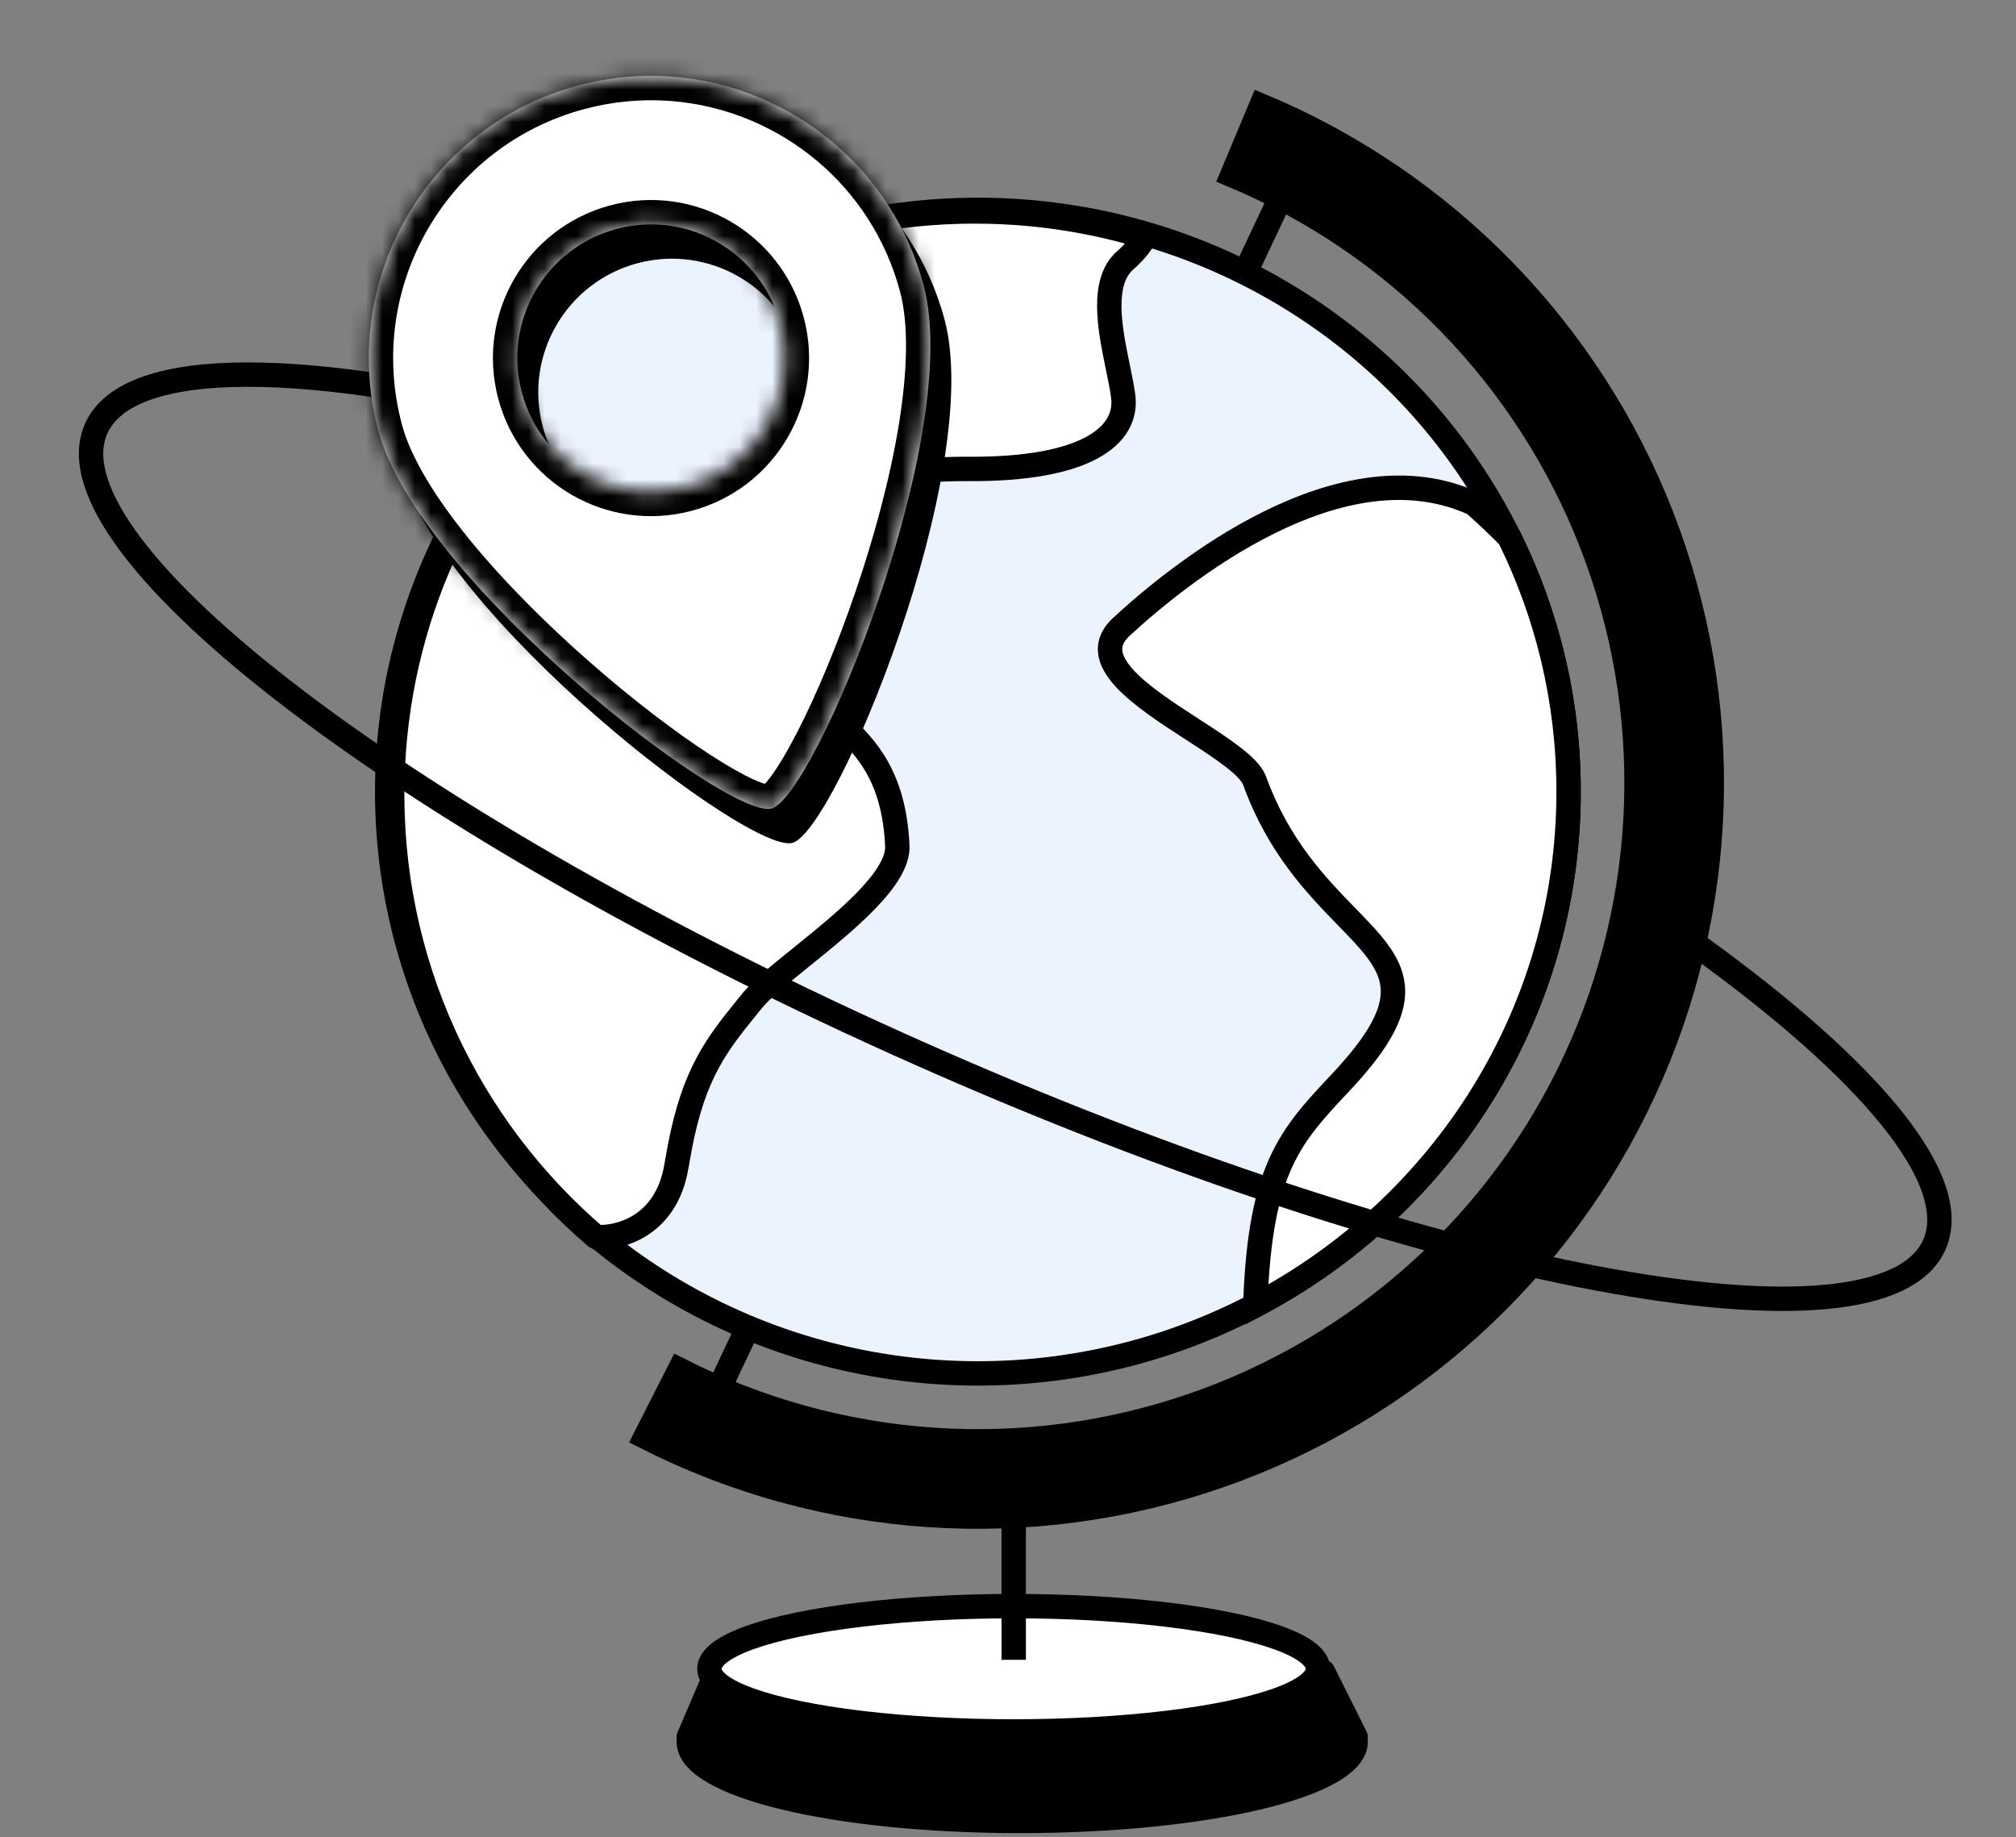 <svg width="124" height="113" viewBox="0 0 124 113" fill="none" xmlns="http://www.w3.org/2000/svg">
<rect x="0" y="0" width="124" height="113" fill="#808080" stroke="none"/>
<path d="M43.633 86.677L79.966 9.606" stroke="black" stroke-width="1.5"/>
<path fill-rule="evenodd" clip-rule="evenodd" d="M62.73 112C74.136 112 83.383 109.817 83.383 107.124C83.383 107.028 83.371 106.932 83.348 106.837H83.383L83.271 106.614C83.251 106.568 83.229 106.523 83.204 106.479L81.375 102.821H72.457C69.559 102.455 66.247 102.248 62.73 102.248C59.213 102.248 55.929 102.455 53.068 102.821H44.085L42.364 106.837H42.398C42.376 106.932 42.364 107.028 42.364 107.124C42.364 109.817 51.324 112 62.73 112Z" fill="black"/>
<path d="M83.348 106.837V106.087C83.117 106.087 82.9 106.193 82.757 106.374C82.615 106.556 82.564 106.792 82.619 107.016L83.348 106.837ZM83.383 106.837V107.587C83.643 107.587 83.884 107.452 84.021 107.231C84.157 107.01 84.17 106.734 84.053 106.502L83.383 106.837ZM83.271 106.614L82.585 106.916C82.59 106.927 82.595 106.938 82.6 106.949L83.271 106.614ZM83.204 106.479L82.533 106.814C82.538 106.825 82.543 106.835 82.549 106.845L83.204 106.479ZM81.375 102.821L82.046 102.486C81.919 102.232 81.659 102.071 81.375 102.071V102.821ZM72.457 102.821L72.363 103.565C72.394 103.569 72.426 103.571 72.457 103.571V102.821ZM53.068 102.821V103.571C53.1 103.571 53.132 103.569 53.163 103.565L53.068 102.821ZM44.085 102.821V102.071C43.785 102.071 43.514 102.25 43.396 102.526L44.085 102.821ZM42.364 106.837L41.675 106.542C41.576 106.773 41.599 107.039 41.738 107.25C41.877 107.46 42.112 107.587 42.364 107.587V106.837ZM42.398 106.837L43.128 107.011C43.181 106.788 43.129 106.552 42.987 106.372C42.845 106.192 42.628 106.087 42.398 106.087V106.837ZM82.633 107.124C82.633 107.347 82.415 107.797 81.394 108.367C80.436 108.902 79 109.408 77.161 109.842C73.495 110.708 68.393 111.25 62.73 111.25V112.75C68.474 112.75 73.697 112.201 77.506 111.302C79.404 110.854 80.993 110.309 82.125 109.677C83.194 109.08 84.133 108.247 84.133 107.124H82.633ZM82.619 107.016C82.629 107.054 82.633 107.09 82.633 107.124H84.133C84.133 106.966 84.113 106.81 84.076 106.658L82.619 107.016ZM83.348 107.587H83.383V106.087H83.348V107.587ZM84.053 106.502L83.942 106.278L82.6 106.949L82.712 107.172L84.053 106.502ZM82.549 106.845C82.563 106.87 82.575 106.894 82.585 106.916L83.957 106.311C83.927 106.243 83.894 106.177 83.858 106.112L82.549 106.845ZM83.874 106.143L82.046 102.486L80.704 103.157L82.533 106.814L83.874 106.143ZM81.375 102.071H72.457V103.571H81.375V102.071ZM62.73 102.998C66.219 102.998 69.499 103.204 72.363 103.565L72.551 102.077C69.618 101.707 66.275 101.498 62.73 101.498V102.998ZM53.163 103.565C55.989 103.204 59.242 102.998 62.73 102.998V101.498C59.185 101.498 55.868 101.707 52.973 102.077L53.163 103.565ZM53.068 102.071H44.085V103.571H53.068V102.071ZM43.396 102.526L41.675 106.542L43.054 107.132L44.775 103.117L43.396 102.526ZM42.364 107.587H42.398V106.087H42.364V107.587ZM43.114 107.124C43.114 107.088 43.118 107.05 43.128 107.011L41.669 106.663C41.633 106.814 41.614 106.967 41.614 107.124H43.114ZM62.73 111.25C57.067 111.25 52.038 110.708 48.445 109.843C46.643 109.409 45.245 108.904 44.315 108.371C43.33 107.807 43.114 107.358 43.114 107.124H41.614C41.614 108.236 42.519 109.071 43.57 109.673C44.676 110.307 46.231 110.852 48.094 111.301C51.833 112.201 56.987 112.75 62.73 112.75V111.25Z" fill="black"/>
<ellipse cx="62.35" cy="102.642" rx="18.717" ry="3.854" fill="white" stroke="black" stroke-width="1.5"/>
<path d="M62.351 93.283V102.091" stroke="black" stroke-width="1.5"/>
<ellipse cx="60.148" cy="48.692" rx="36.333" ry="35.783" fill="#EBF3FF" stroke="black" stroke-width="1.5"/>
<path fill-rule="evenodd" clip-rule="evenodd" d="M77.225 80.284C88.683 74.265 96.482 62.375 96.482 48.692C96.482 43.08 95.17 37.77 92.832 33.043C92.187 32.381 91.468 31.705 90.667 30.986C82.471 27.201 72.491 35.304 68.971 38.557C66.761 40.6 70.267 42.87 73.369 44.878C75.174 46.046 76.842 47.126 77.167 48.021C78.647 52.088 80.979 54.483 82.828 56.383C85.798 59.433 87.522 61.205 82.471 66.571C79.351 69.885 77.537 71.848 77.218 80.027C77.215 80.115 77.217 80.201 77.225 80.284Z" fill="white"/>
<path d="M77.225 80.284L76.478 80.353L76.58 81.471L77.573 80.948L77.225 80.284ZM92.832 33.043L93.504 32.71L93.452 32.604L93.369 32.519L92.832 33.043ZM90.667 30.986L91.168 30.428L91.084 30.353L90.981 30.305L90.667 30.986ZM68.971 38.557L69.48 39.108L68.971 38.557ZM73.369 44.878L72.961 45.508L73.369 44.878ZM77.167 48.021L77.872 47.765L77.167 48.021ZM82.828 56.383L83.365 55.859L82.828 56.383ZM82.471 66.571L83.017 67.085L82.471 66.571ZM77.218 80.027L76.469 79.998V79.998L77.218 80.027ZM95.732 48.692C95.732 62.081 88.102 73.723 76.876 79.621L77.573 80.948C89.265 74.806 97.232 62.669 97.232 48.692H95.732ZM92.16 33.375C94.448 38.002 95.732 43.198 95.732 48.692H97.232C97.232 42.962 95.892 37.538 93.504 32.71L92.16 33.375ZM90.166 31.545C90.96 32.257 91.666 32.92 92.295 33.566L93.369 32.519C92.708 31.841 91.976 31.153 91.168 30.428L90.166 31.545ZM69.48 39.108C71.218 37.502 74.532 34.718 78.398 32.805C82.283 30.882 86.562 29.917 90.353 31.667L90.981 30.305C86.575 28.27 81.767 29.464 77.733 31.46C73.68 33.466 70.245 36.359 68.462 38.007L69.48 39.108ZM73.776 44.248C72.196 43.225 70.639 42.211 69.73 41.223C69.276 40.73 69.072 40.334 69.034 40.032C69.004 39.79 69.065 39.492 69.48 39.108L68.462 38.007C67.772 38.644 67.443 39.396 67.546 40.217C67.641 40.978 68.092 41.658 68.626 42.239C69.693 43.398 71.44 44.523 72.961 45.508L73.776 44.248ZM77.872 47.765C77.741 47.405 77.499 47.083 77.237 46.804C76.969 46.518 76.639 46.235 76.281 45.959C75.568 45.408 74.671 44.827 73.776 44.248L72.961 45.508C73.872 46.097 74.711 46.641 75.364 47.146C75.69 47.397 75.951 47.625 76.144 47.83C76.342 48.042 76.431 48.19 76.463 48.278L77.872 47.765ZM83.365 55.859C81.524 53.968 79.293 51.67 77.872 47.765L76.463 48.278C78.001 52.506 80.434 54.998 82.29 56.906L83.365 55.859ZM83.017 67.085C85.555 64.389 86.615 62.38 86.403 60.523C86.297 59.598 85.883 58.8 85.339 58.062C84.802 57.333 84.097 56.611 83.365 55.859L82.29 56.906C83.043 57.679 83.668 58.323 84.132 58.952C84.588 59.572 84.847 60.124 84.912 60.694C85.042 61.826 84.438 63.387 81.925 66.056L83.017 67.085ZM77.968 80.057C78.125 76.012 78.651 73.587 79.476 71.787C80.301 69.987 81.448 68.751 83.017 67.085L81.925 66.056C80.373 67.705 79.054 69.107 78.112 71.162C77.171 73.216 76.63 75.863 76.469 79.998L77.968 80.057ZM77.972 80.216C77.967 80.165 77.966 80.112 77.968 80.057L76.469 79.998C76.464 80.118 76.467 80.236 76.478 80.353L77.972 80.216Z" fill="black"/>
<path fill-rule="evenodd" clip-rule="evenodd" d="M49.273 58.882C51.959 56.714 55.284 54.029 55.192 52.024C54.992 47.692 53.218 45.963 51.84 44.622C50.691 43.502 49.818 42.651 50.37 40.782C51.033 38.535 48.565 37.601 46.373 36.772C44.555 36.084 42.928 35.468 43.434 34.236C44.549 31.519 52.137 28.79 59.529 28.843C66.921 28.896 69.384 26.739 69.087 24.388C69.021 23.868 68.895 23.253 68.758 22.591C68.278 20.26 67.679 17.352 69.213 16.008C69.793 15.5 70.18 15.004 70.432 14.556C67.389 13.629 64.171 13.096 60.836 13.015C41.045 12.536 24.613 28.191 24.134 47.983C23.862 59.184 28.76 69.31 36.651 76.076L36.672 76.084C38.052 76.181 40.969 75.454 41.598 71.77C41.664 71.378 41.735 70.986 41.809 70.597C42.682 65.972 44.124 64.194 46.005 61.875C46.099 61.76 46.193 61.642 46.289 61.524C46.831 60.853 47.978 59.928 49.273 58.882Z" fill="white"/>
<path d="M55.192 52.024L55.941 51.989L55.192 52.024ZM49.273 58.882L48.802 58.298L48.802 58.298L49.273 58.882ZM51.84 44.622L52.364 44.084L52.364 44.084L51.84 44.622ZM50.37 40.782L51.089 40.994L50.37 40.782ZM46.373 36.772L46.638 36.07L46.373 36.772ZM43.434 34.236L42.74 33.952L43.434 34.236ZM69.087 24.388L69.831 24.294L69.831 24.294L69.087 24.388ZM68.758 22.591L69.493 22.44L68.758 22.591ZM69.213 16.008L68.719 15.444L68.719 15.444L69.213 16.008ZM70.432 14.556L71.086 14.923C71.197 14.725 71.213 14.488 71.128 14.277C71.044 14.066 70.868 13.905 70.651 13.838L70.432 14.556ZM36.651 76.076L36.162 76.645C36.228 76.702 36.304 76.747 36.385 76.777L36.651 76.076ZM36.672 76.084L36.406 76.785C36.475 76.811 36.547 76.827 36.62 76.832L36.672 76.084ZM41.598 71.77L40.858 71.644L40.858 71.644L41.598 71.77ZM41.809 70.597L41.072 70.458L41.809 70.597ZM46.005 61.875L46.587 62.347L46.587 62.347L46.005 61.875ZM46.289 61.524L45.706 61.052L46.289 61.524ZM54.443 52.058C54.456 52.351 54.345 52.744 54.041 53.251C53.741 53.749 53.293 54.294 52.736 54.87C51.618 56.024 50.154 57.207 48.802 58.298L49.744 59.465C51.078 58.389 52.619 57.146 53.813 55.914C54.411 55.297 54.945 54.659 55.327 54.023C55.704 53.394 55.974 52.7 55.941 51.989L54.443 52.058ZM51.317 45.159C52.006 45.83 52.722 46.532 53.304 47.569C53.881 48.597 54.348 49.996 54.443 52.058L55.941 51.989C55.837 49.72 55.316 48.089 54.612 46.834C53.912 45.589 53.052 44.755 52.364 44.084L51.317 45.159ZM49.651 40.569C49.329 41.658 49.406 42.537 49.796 43.318C50.157 44.04 50.767 44.622 51.317 45.159L52.364 44.084C51.765 43.501 51.363 43.098 51.138 42.648C50.942 42.256 50.859 41.775 51.089 40.994L49.651 40.569ZM46.107 37.473C47.235 37.9 48.284 38.304 48.986 38.841C49.325 39.1 49.535 39.356 49.641 39.611C49.74 39.851 49.774 40.153 49.651 40.569L51.089 40.994C51.298 40.287 51.272 39.63 51.026 39.037C50.787 38.459 50.367 38.008 49.898 37.65C48.984 36.951 47.702 36.473 46.638 36.07L46.107 37.473ZM42.74 33.952C42.544 34.429 42.536 34.915 42.741 35.366C42.931 35.783 43.267 36.092 43.606 36.325C44.269 36.783 45.232 37.142 46.107 37.473L46.638 36.07C45.696 35.714 44.936 35.421 44.458 35.091C44.226 34.931 44.137 34.812 44.107 34.745C44.092 34.712 44.071 34.66 44.127 34.521L42.74 33.952ZM59.535 28.093C55.752 28.066 51.923 28.749 48.884 29.791C47.365 30.312 46.021 30.93 44.972 31.61C43.943 32.276 43.105 33.061 42.74 33.952L44.127 34.521C44.319 34.053 44.849 33.477 45.787 32.869C46.705 32.275 47.93 31.704 49.371 31.21C52.252 30.221 55.913 29.567 59.524 29.593L59.535 28.093ZM68.343 24.482C68.398 24.92 68.326 25.33 68.108 25.71C67.886 26.097 67.49 26.497 66.83 26.86C65.493 27.595 63.181 28.119 59.535 28.093L59.524 29.593C63.27 29.619 65.885 29.091 67.553 28.174C68.396 27.71 69.022 27.133 69.409 26.456C69.801 25.772 69.924 25.031 69.831 24.294L68.343 24.482ZM68.024 22.743C68.162 23.413 68.282 23.997 68.343 24.482L69.831 24.294C69.761 23.739 69.627 23.093 69.493 22.44L68.024 22.743ZM68.719 15.444C67.699 16.338 67.461 17.686 67.48 18.941C67.499 20.211 67.787 21.593 68.024 22.743L69.493 22.44C69.249 21.258 68.997 20.021 68.98 18.918C68.963 17.801 69.193 17.023 69.707 16.573L68.719 15.444ZM69.778 14.189C69.572 14.556 69.241 14.987 68.719 15.444L69.707 16.573C70.345 16.014 70.789 15.452 71.086 14.923L69.778 14.189ZM60.818 13.765C64.085 13.844 67.235 14.367 70.214 15.274L70.651 13.838C67.543 12.892 64.258 12.348 60.854 12.265L60.818 13.765ZM24.883 48.001C25.352 28.624 41.441 13.296 60.818 13.765L60.854 12.265C40.649 11.776 23.873 27.759 23.384 47.965L24.883 48.001ZM37.139 75.507C29.412 68.881 24.618 58.968 24.883 48.001L23.384 47.965C23.107 59.401 28.108 69.739 36.162 76.645L37.139 75.507ZM36.938 75.383L36.916 75.375L36.385 76.777L36.406 76.785L36.938 75.383ZM40.858 71.644C40.579 73.282 39.811 74.2 39.011 74.714C38.184 75.246 37.275 75.375 36.725 75.336L36.62 76.832C37.449 76.891 38.689 76.704 39.822 75.976C40.983 75.229 41.988 73.942 42.337 71.896L40.858 71.644ZM41.072 70.458C40.998 70.851 40.926 71.247 40.858 71.644L42.337 71.896C42.403 71.509 42.473 71.121 42.546 70.737L41.072 70.458ZM45.422 61.403C44.487 62.556 43.612 63.632 42.868 65.017C42.121 66.409 41.52 68.086 41.072 70.458L42.546 70.737C42.971 68.484 43.528 66.959 44.19 65.726C44.856 64.485 45.642 63.513 46.587 62.347L45.422 61.403ZM45.706 61.052C45.611 61.171 45.516 61.287 45.422 61.403L46.587 62.347C46.681 62.232 46.776 62.114 46.873 61.995L45.706 61.052ZM48.802 58.298C47.542 59.316 46.312 60.303 45.706 61.052L46.873 61.995C47.351 61.403 48.414 60.539 49.744 59.465L48.802 58.298Z" fill="black"/>
<path d="M77.579 6.501C83.176 8.844 88.243 12.291 92.478 16.637C96.713 20.983 100.028 26.138 102.226 31.794C104.423 37.45 105.458 43.491 105.268 49.556C105.077 55.621 103.667 61.585 101.119 67.092C98.572 72.6 94.94 77.537 90.442 81.609C85.943 85.681 80.67 88.804 74.937 90.792C69.204 92.78 63.129 93.591 57.075 93.178C51.021 92.765 45.113 91.136 39.703 88.387L41.799 84.261C46.654 86.727 51.957 88.189 57.39 88.56C62.823 88.931 68.275 88.203 73.42 86.419C78.566 84.635 83.298 81.832 87.336 78.177C91.373 74.523 94.632 70.092 96.918 65.149C99.204 60.206 100.471 54.854 100.641 49.411C100.812 43.968 99.883 38.546 97.911 33.47C95.939 28.394 92.964 23.768 89.163 19.867C85.363 15.967 80.815 12.873 75.791 10.771L77.579 6.501Z" fill="black" stroke="black" stroke-width="1.5"/>
<path d="M104.358 58.132C114.957 65.76 120.738 72.593 118.976 76.561C115.709 83.92 87.751 78.648 56.53 64.786C25.309 50.925 2.648 33.723 5.915 26.364C7.91 21.872 19.105 22.087 34.626 26.089" stroke="black" stroke-width="1.5"/>
<circle cx="41.055" cy="23.806" r="10" transform="rotate(-4.83 41.055 23.806)" fill="#EBF3FF"/>
<path fill-rule="evenodd" clip-rule="evenodd" d="M48.738 51.844C51.385 51.136 60.572 28.912 58.096 19.652C57.146 16.097 55.159 13.097 52.547 10.889C51.217 9.764 49.724 8.845 48.124 8.163C44.682 6.696 40.742 6.326 36.847 7.368C27.587 9.843 22.087 19.357 24.563 28.617C27.038 37.877 46.09 52.552 48.738 51.844ZM43.453 32.077C47.839 30.904 50.444 26.397 49.272 22.011C48.099 17.625 43.592 15.02 39.206 16.192C34.82 17.365 32.215 21.871 33.387 26.258C34.56 30.644 39.066 33.249 43.453 32.077Z" fill="black"/>
<mask id="path-15-inside-1_201_2778" fill="white">
<path fill-rule="evenodd" clip-rule="evenodd" d="M47.45 49.734C50.097 49.027 59.284 26.802 56.808 17.542C55.858 13.988 53.871 10.988 51.259 8.78C49.928 7.655 48.436 6.736 46.836 6.054C43.394 4.587 39.454 4.217 35.559 5.258C26.299 7.734 20.799 17.247 23.275 26.508C25.75 35.768 44.802 50.442 47.45 49.734ZM42.165 29.967C46.551 28.794 49.156 24.288 47.983 19.902C46.811 15.515 42.304 12.91 37.918 14.083C33.532 15.255 30.927 19.762 32.099 24.148C33.272 28.535 37.778 31.14 42.165 29.967Z"/>
</mask>
<path fill-rule="evenodd" clip-rule="evenodd" d="M47.45 49.734C50.097 49.027 59.284 26.802 56.808 17.542C55.858 13.988 53.871 10.988 51.259 8.78C49.928 7.655 48.436 6.736 46.836 6.054C43.394 4.587 39.454 4.217 35.559 5.258C26.299 7.734 20.799 17.247 23.275 26.508C25.75 35.768 44.802 50.442 47.45 49.734ZM42.165 29.967C46.551 28.794 49.156 24.288 47.983 19.902C46.811 15.515 42.304 12.91 37.918 14.083C33.532 15.255 30.927 19.762 32.099 24.148C33.272 28.535 37.778 31.14 42.165 29.967Z" fill="white"/>
<path d="M51.259 8.78L52.227 7.634L51.259 8.78ZM46.836 6.054L47.424 4.674L46.836 6.054ZM55.359 17.93C55.895 19.934 55.826 22.805 55.282 26.138C54.745 29.431 53.77 33.016 52.63 36.362C51.49 39.708 50.198 42.772 49.042 45.023C48.462 46.153 47.935 47.042 47.496 47.651C47.276 47.957 47.102 48.158 46.978 48.277C46.825 48.424 46.858 48.34 47.062 48.285L47.837 51.184C48.372 51.04 48.787 50.7 49.058 50.439C49.358 50.15 49.651 49.792 49.93 49.405C50.491 48.626 51.096 47.591 51.711 46.393C52.946 43.989 54.292 40.785 55.47 37.329C56.648 33.873 57.672 30.122 58.243 26.621C58.808 23.16 58.959 19.781 58.257 17.155L55.359 17.93ZM50.291 9.925C52.676 11.942 54.49 14.681 55.359 17.93L58.257 17.155C57.225 13.295 55.066 10.033 52.227 7.634L50.291 9.925ZM46.248 7.433C47.71 8.057 49.075 8.897 50.291 9.925L52.227 7.634C50.782 6.412 49.161 5.414 47.424 4.674L46.248 7.433ZM35.946 6.707C39.506 5.756 43.103 6.093 46.248 7.433L47.424 4.674C43.684 3.08 39.401 2.678 35.171 3.809L35.946 6.707ZM24.724 26.12C22.462 17.66 27.486 8.969 35.946 6.707L35.171 3.809C25.111 6.499 19.136 16.835 21.826 26.895L24.724 26.12ZM47.062 48.285C47.267 48.231 47.337 48.287 47.13 48.236C46.964 48.195 46.713 48.107 46.369 47.952C45.685 47.644 44.785 47.136 43.718 46.447C41.593 45.072 38.944 43.062 36.286 40.731C33.629 38.401 30.995 35.78 28.886 33.195C26.752 30.578 25.259 28.124 24.724 26.12L21.826 26.895C22.527 29.521 24.345 32.373 26.562 35.091C28.804 37.839 31.563 40.58 34.309 42.987C37.054 45.394 39.819 47.498 42.089 48.966C43.219 49.697 44.261 50.292 45.135 50.687C45.571 50.883 46.003 51.047 46.408 51.148C46.772 51.238 47.302 51.327 47.837 51.184L47.062 48.285ZM46.534 20.289C47.493 23.875 45.363 27.559 41.777 28.518L42.552 31.416C47.739 30.03 50.819 24.701 49.433 19.514L46.534 20.289ZM38.305 15.532C41.891 14.573 45.576 16.703 46.534 20.289L49.433 19.514C48.046 14.328 42.717 11.247 37.531 12.634L38.305 15.532ZM33.548 23.761C32.59 20.175 34.719 16.491 38.305 15.532L37.531 12.634C32.344 14.02 29.263 19.349 30.65 24.536L33.548 23.761ZM41.777 28.518C38.191 29.477 34.507 27.347 33.548 23.761L30.65 24.536C32.037 29.722 37.365 32.803 42.552 31.416L41.777 28.518Z" fill="black" mask="url(#path-15-inside-1_201_2778)"/>
</svg>
